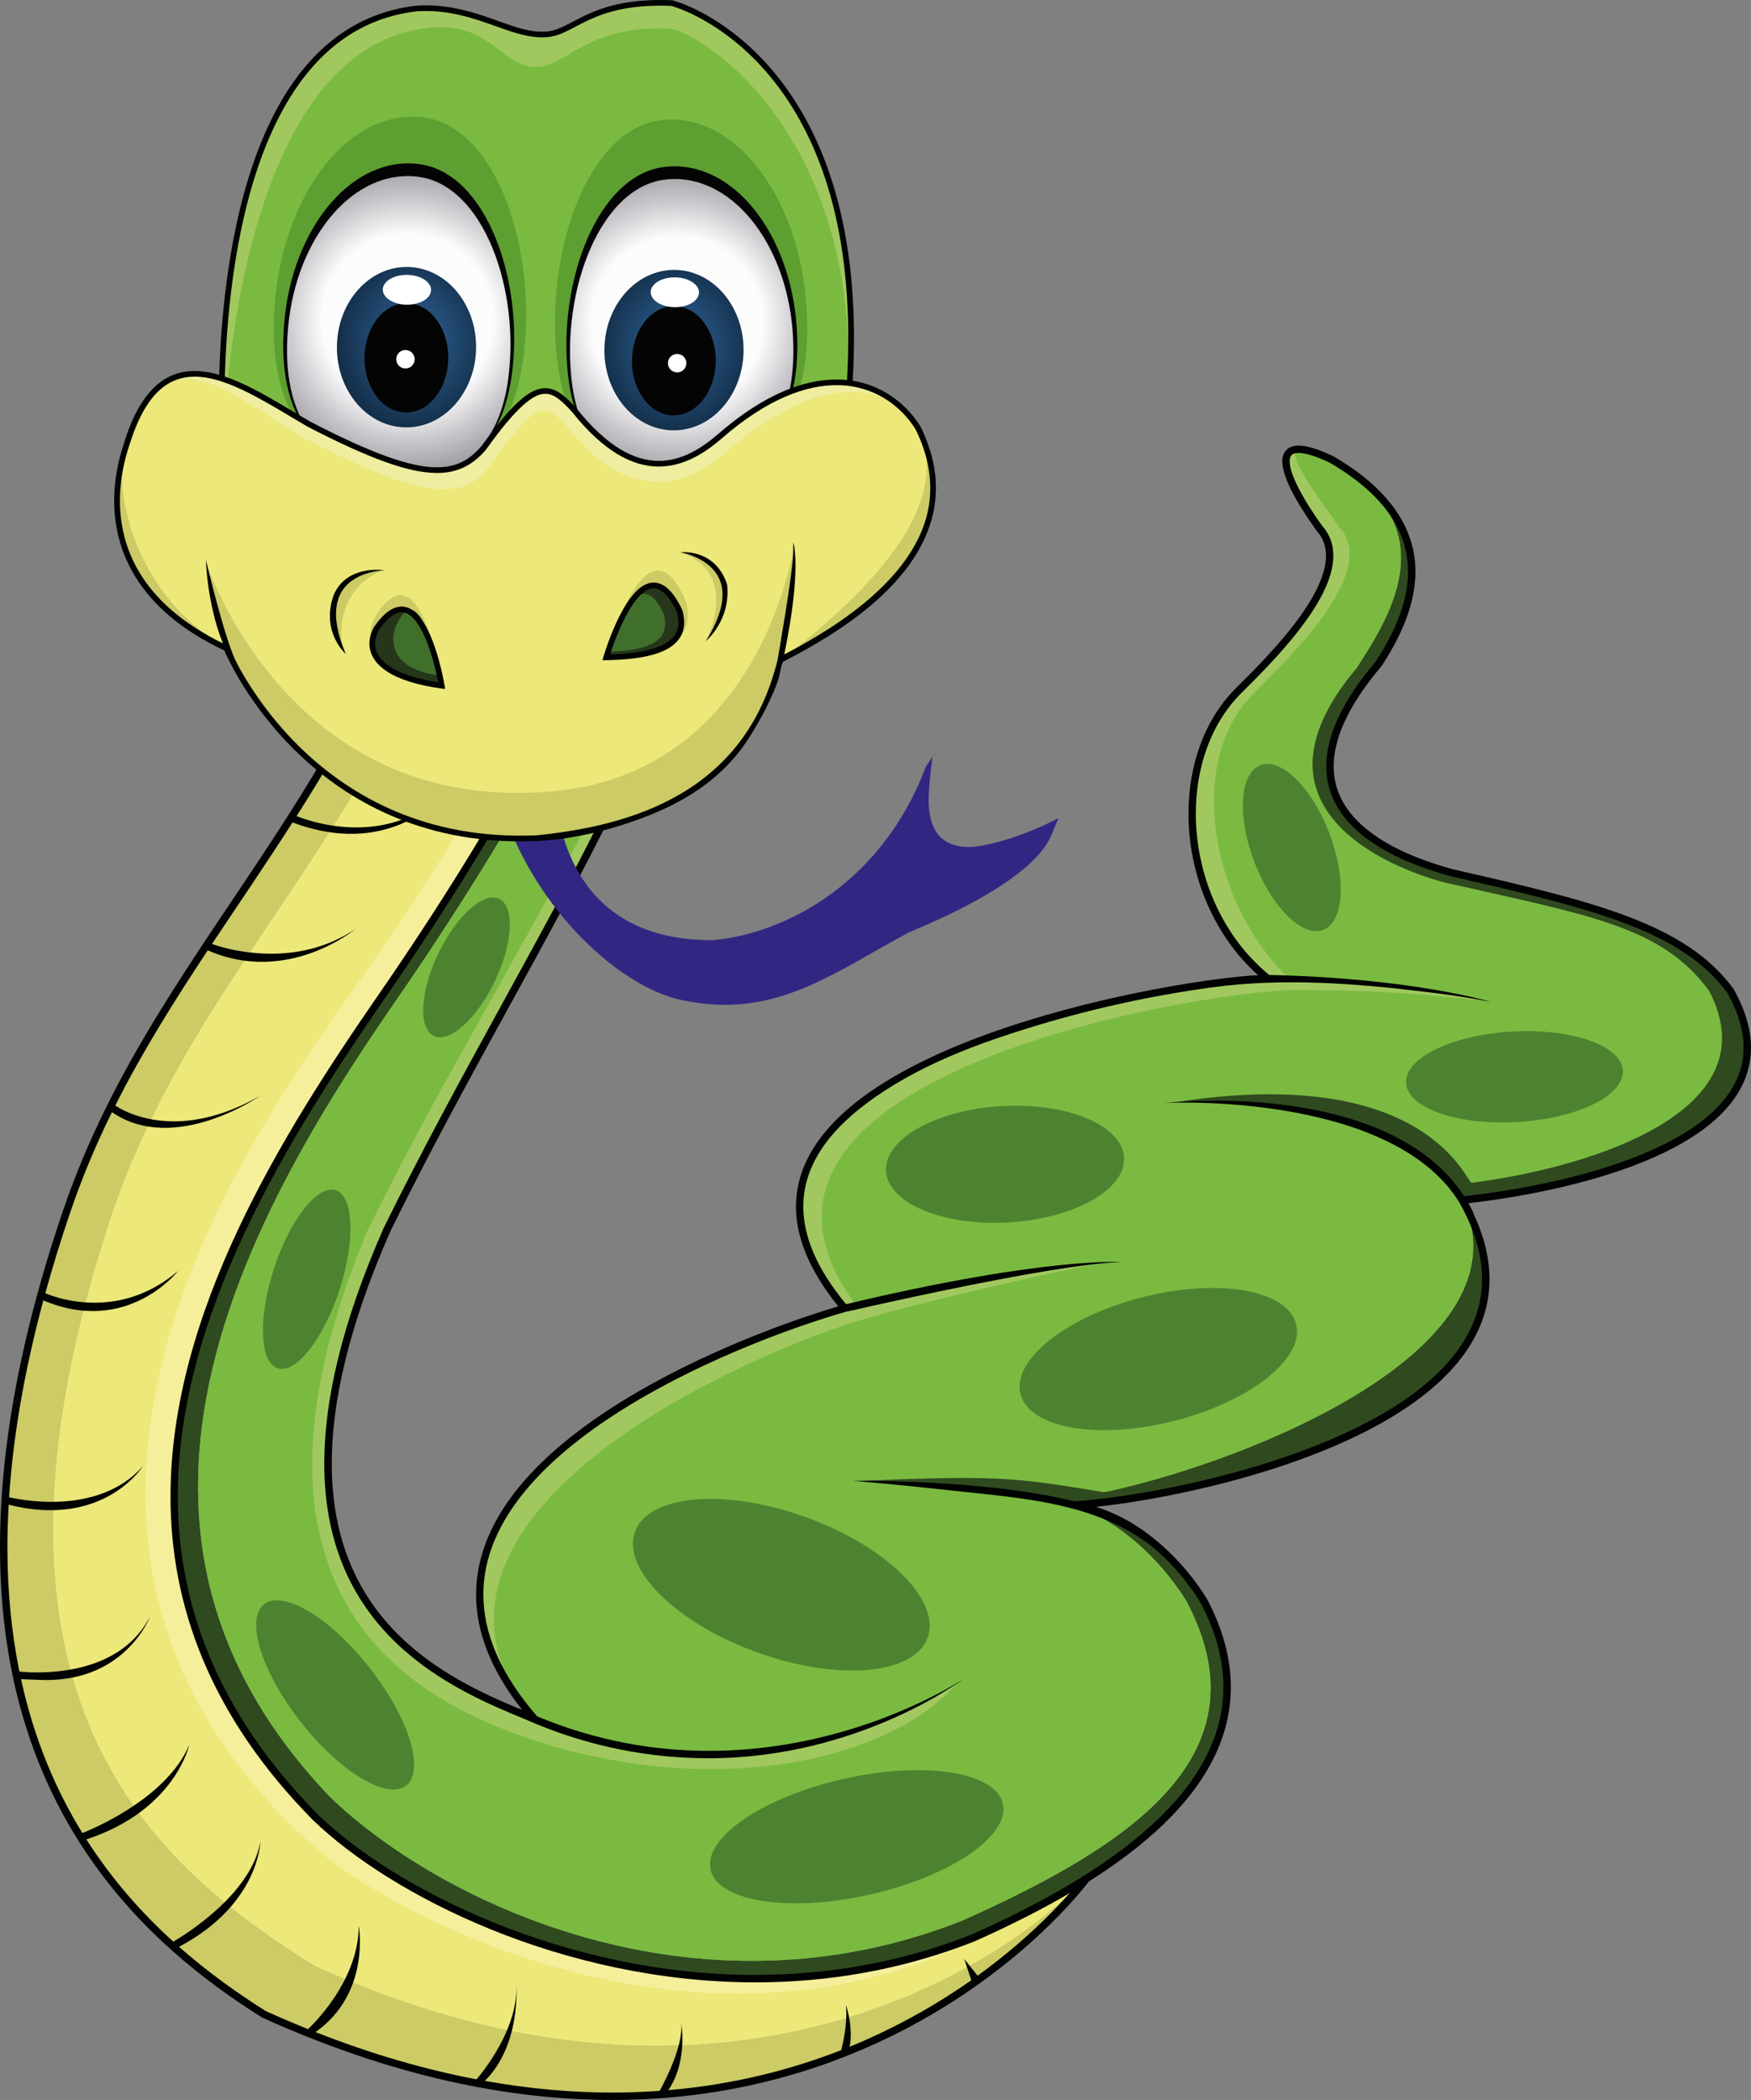 <?xml version="1.0" encoding="UTF-8" standalone="no"?>
<!-- Generator: Adobe Illustrator 17.0.0, SVG Export Plug-In . SVG Version: 6.00 Build 0)  -->

<svg
   xmlns:dc="http://purl.org/dc/elements/1.1/"
   xmlns:cc="http://creativecommons.org/ns#"
   xmlns:rdf="http://www.w3.org/1999/02/22-rdf-syntax-ns#"
   xmlns:svg="http://www.w3.org/2000/svg"
   xmlns="http://www.w3.org/2000/svg"
   xmlns:sodipodi="http://sodipodi.sourceforge.net/DTD/sodipodi-0.dtd"
   xmlns:inkscape="http://www.inkscape.org/namespaces/inkscape"
   version="1.1"
   id="Слой_1"
   x="0px"
   y="0px"
   width="112.166"
   height="134.552"
   viewBox="0 0 112.166 134.552"
   enable-background="new 0 0 1200 150"
   xml:space="preserve"
   sodipodi:docname="1.svg"
   inkscape:version="0.92.4 (5da689c313, 2019-01-14)"><rect x="0" y="0" width="112.166" height="134.552" fill="#808080" stroke="none"/><defs
   id="defs2637" /><sodipodi:namedview
   pagecolor="#ffffff"
   bordercolor="#666666"
   borderopacity="1"
   objecttolerance="10"
   gridtolerance="10"
   guidetolerance="10"
   inkscape:pageopacity="0"
   inkscape:pageshadow="2"
   inkscape:window-width="1920"
   inkscape:window-height="1017"
   id="namedview2635"
   showgrid="false"
   inkscape:zoom="0.47333333"
   inkscape:cx="856.17586"
   inkscape:cy="-150.46172"
   inkscape:window-x="-8"
   inkscape:window-y="-8"
   inkscape:window-maximized="1"
   inkscape:current-layer="Слой_1"
   fit-margin-top="0"
   fit-margin-left="0"
   fit-margin-right="0"
   fit-margin-bottom="0" />

<g
   id="g528"
   transform="translate(-170.011,-8.237)">
	<g
   id="g280">
		<g
   id="g268">
			<path
   d="m 212.457,33.749 c 0,0 0.472,13.871 -18.284,39.72 -3.941,6.068 -22.934,31.287 -1.813,51.462 5.202,4.255 25.297,16.314 48.31,2.128 -2.049,3.783 -20.648,25.219 -53.748,10.246 -9.772,-6.147 -23.643,-19.23 -12.609,-51.541 6.107,-17.87 20.648,-27.268 25.376,-51.541 6.148,0.313 12.768,-0.474 12.768,-0.474 z"
   id="path266"
   inkscape:connector-curvature="0"
   style="fill:#cccb65" />
		</g>
		<g
   id="g272">
			<path
   d="m 212.457,33.749 c 0,0 0.472,13.871 -18.284,39.72 -3.941,6.068 -22.934,31.287 -1.813,51.462 5.202,4.255 25.297,16.314 48.31,2.128 -2.049,3.783 -21.239,20.569 -50.556,7.093 -9.773,-6.147 -23.406,-16.787 -12.885,-48.231 6.107,-17.87 20.687,-26.716 24.706,-51.659 6.148,0.313 10.522,-0.513 10.522,-0.513 z"
   id="path270"
   inkscape:connector-curvature="0"
   style="fill:#f5ef9c" />
		</g>
		<g
   id="g276">
			<path
   d="m 210.329,34.025 c 0,0 0.079,13.161 -18.678,39.011 -3.94,6.068 -25.061,33.218 -0.945,54.023 5.201,4.255 29.553,17.732 49.965,0 -2.049,3.783 -21.239,20.569 -50.556,7.093 -9.773,-6.147 -23.406,-16.787 -12.885,-48.231 6.107,-17.87 20.687,-26.716 24.706,-51.659 5.556,0.117 8.393,-0.237 8.393,-0.237 z"
   id="path274"
   inkscape:connector-curvature="0"
   style="fill:#ece87a" />
		</g>
		<path
   d="m 240.546,126.857 c -8.008,4.935 -15.646,6.674 -22.424,6.675 -12.613,0.003 -22.264,-6.043 -25.612,-8.784 -7.233,-6.915 -9.712,-14.403 -9.715,-21.519 -0.004,-13.501 8.987,-25.651 11.576,-29.632 17.873,-24.63 18.324,-38.435 18.323,-39.753 0,-0.066 -10e-4,-0.101 -10e-4,-0.103 l -0.008,-0.258 -0.256,0.03 c -0.003,0 -1.144,0.136 -2.925,0.273 -1.781,0.137 -4.197,0.273 -6.734,0.273 -1.015,0 -2.049,-0.021 -3.068,-0.074 l -0.205,-0.011 -0.039,0.202 c -4.703,24.185 -19.212,33.546 -25.368,51.51 -2.89,8.461 -4.079,15.616 -4.079,21.683 -0.006,17.163 9.536,25.583 16.786,30.135 l 0.014,0.009 0.014,0.006 c 8.409,3.804 15.897,5.27 22.421,5.27 h 0.002 c 9.62,0 17.14,-3.186 22.443,-6.727 5.306,-3.547 8.39,-7.425 9.187,-8.89 l 0.421,-0.778 z m -7.912,7.97 -0.857,-1.074 0.455,1.365 c -0.262,0.184 -0.53,0.367 -0.804,0.55 -2.011,1.342 -4.344,2.632 -6.991,3.713 0.255,-1.269 -0.237,-2.686 -0.237,-2.686 0.017,0.181 0.025,0.367 0.025,0.55 0,0.604 -0.083,1.196 -0.166,1.636 -0.081,0.428 -0.161,0.702 -0.165,0.717 -3.236,1.264 -6.929,2.211 -11.069,2.564 1.287,-1.923 0.816,-4.354 0.816,-4.354 0.014,0.1 0.021,0.208 0.021,0.321 0.003,0.792 -0.345,1.832 -0.701,2.658 -0.316,0.736 -0.63,1.301 -0.695,1.419 -0.982,0.07 -1.988,0.109 -3.019,0.109 -2.573,0 -5.3,-0.231 -8.178,-0.748 2.345,-2.333 2.011,-6.145 2.011,-6.145 0.004,0.081 0.006,0.164 0.006,0.246 0.002,1.472 -0.648,2.953 -1.31,4.059 -0.33,0.553 -0.66,1.013 -0.908,1.333 -0.146,0.189 -0.26,0.327 -0.33,0.409 -3.249,-0.619 -6.688,-1.602 -10.316,-3.029 3.558,-2.516 2.77,-6.812 2.77,-6.812 0.001,1.821 -0.802,3.476 -1.615,4.675 -0.406,0.598 -0.813,1.083 -1.116,1.416 -0.304,0.333 -0.501,0.51 -0.501,0.511 l 0.036,0.04 c -0.909,-0.365 -1.829,-0.756 -2.762,-1.178 -1.777,-1.121 -3.686,-2.467 -5.554,-4.117 5.148,-2.726 5.21,-6.745 5.21,-6.745 -0.295,1.796 -1.701,3.43 -3.054,4.598 -0.675,0.585 -1.332,1.055 -1.819,1.377 -0.33,0.219 -0.578,0.367 -0.704,0.441 -1.988,-1.803 -3.915,-3.957 -5.57,-6.553 5.707,-1.874 6.592,-6.062 6.592,-6.062 -0.753,1.815 -2.488,3.254 -4.045,4.224 -0.777,0.486 -1.507,0.857 -2.043,1.104 -0.355,0.164 -0.619,0.273 -0.758,0.329 -1.701,-2.763 -3.092,-6.015 -3.931,-9.862 0.249,0.021 0.609,0.018 1.043,0.042 5.598,0.313 7.221,-4.051 7.221,-4.051 -1.595,3.101 -5.21,3.58 -7.221,3.578 -0.516,0 -0.917,-0.031 -1.146,-0.053 -0.492,-2.419 -0.768,-5.068 -0.769,-7.973 0,-0.882 0.029,-1.79 0.081,-2.72 6.132,1.544 8.613,-2.492 8.613,-2.492 -1.618,1.862 -3.993,2.309 -5.878,2.309 -0.817,0 -1.537,-0.084 -2.052,-0.168 -0.296,-0.048 -0.517,-0.095 -0.655,-0.127 0.249,-3.789 0.944,-7.978 2.193,-12.613 5.388,2.281 8.623,-1.878 8.623,-1.878 -1.874,1.594 -3.792,2.025 -5.348,2.027 -0.946,0 -1.757,-0.162 -2.328,-0.323 -0.287,-0.081 -0.512,-0.161 -0.666,-0.221 -0.067,-0.027 -0.117,-0.047 -0.155,-0.064 0.467,-1.695 1.003,-3.445 1.623,-5.26 0.76,-2.23 1.654,-4.329 2.646,-6.342 4.007,2.759 9.465,-1.031 9.465,-1.031 -2.177,1.239 -4.029,1.62 -5.493,1.62 -1.215,0 -2.166,-0.262 -2.811,-0.523 -0.323,-0.13 -0.569,-0.26 -0.732,-0.356 -0.113,-0.067 -0.181,-0.113 -0.214,-0.137 1.749,-3.481 3.786,-6.715 5.921,-9.942 5.142,2.252 9.462,-1.371 9.462,-1.371 -1.815,1.231 -3.754,1.588 -5.397,1.588 -1.124,0 -2.108,-0.168 -2.808,-0.335 -0.481,-0.115 -0.82,-0.228 -0.987,-0.288 1.696,-2.554 3.448,-5.112 5.163,-7.791 6.035,2.292 9.373,-1.515 9.373,-1.515 -1.751,1.425 -3.659,1.836 -5.295,1.836 -1.113,0 -2.097,-0.192 -2.8,-0.385 -0.509,-0.139 -0.862,-0.276 -1.02,-0.34 1.786,-2.811 3.524,-5.763 5.109,-8.99 5.752,2.112 8.594,-1.118 8.594,-1.118 -1.509,1.026 -3.163,1.338 -4.624,1.338 -1.116,0 -2.115,-0.183 -2.832,-0.367 -0.418,-0.106 -0.733,-0.211 -0.927,-0.281 1.263,-2.616 2.422,-5.417 3.424,-8.47 5.428,2.735 9.195,-1.662 9.195,-1.662 -1.78,1.523 -3.675,1.966 -5.306,1.967 -1.153,0 -2.17,-0.224 -2.896,-0.449 -0.361,-0.112 -0.649,-0.224 -0.848,-0.307 0.77,-2.405 1.442,-4.966 1.987,-7.72 0.962,0.045 1.934,0.064 2.887,0.064 4.386,0 8.402,-0.405 9.45,-0.519 -0.048,1.995 -1.018,15.583 -18.238,39.316 -2.578,3.976 -11.656,16.195 -11.66,29.9 -0.003,7.226 2.539,14.869 9.875,21.872 3.432,2.806 13.154,8.9 25.925,8.903 6.614,0.001 14.043,-1.641 21.81,-6.224 -1.124,1.587 -3.581,4.359 -7.301,7.047 z"
   id="path278"
   inkscape:connector-curvature="0"
   style="fill:#010202" />
	</g>
	<g
   id="g284">
		<path
   d="m 211.827,33.906 c 0,0 1.576,10.719 -17.338,38.144 -9.93,14.343 -21.987,34.676 -4.256,52.644 6.856,6.62 24.903,14.501 42.084,7.723 11.349,-5.044 19.86,-11.979 14.817,-21.593 -1.636,-2.68 -4.729,-5.675 -8.511,-6.147 6.62,-0.315 33.1,-5.359 25.062,-19.545 7.408,-0.787 22.381,-4.098 17.18,-13.397 -2.995,-4.098 -8.827,-5.517 -17.811,-7.565 -3.468,-0.946 -12.61,-4.099 -4.729,-13.398 2.364,-3.625 4.255,-8.826 -2.995,-13.082 -3.94,-1.892 -3.625,0.473 -0.788,4.413 2.522,2.837 -2.994,8.196 -5.201,10.403 -4.571,4.571 -3.783,13.871 1.891,18.441 -3.94,-0.158 -40.35,5.359 -27.111,21.121 -7.723,2.207 -32.469,11.821 -19.86,26.322 -6.147,-2.522 -19.86,-7.723 -9.457,-31.366 9.93,-20.176 21.121,-34.519 22.697,-55.009 -4.571,1.891 -5.674,1.891 -5.674,1.891 z"
   id="path282"
   inkscape:connector-curvature="0"
   style="fill:#2f4a1f" />
	</g>
	<g
   id="g288">
		<path
   d="m 213.52,33.433 c 0,0 0.71,11.585 -18.205,39.01 -9.93,14.343 -20.451,33.927 -4.137,50.95 6.856,6.62 23.249,14.698 40.429,7.92 11.348,-5.044 19.466,-10.836 14.422,-20.451 -1.635,-2.68 -4.964,-6.029 -8.747,-6.502 0.538,-0.026 -6.797,-0.887 -12.412,-1.242 9.161,-1.301 15.534,0.805 16.187,0.661 9.303,-2.048 27.058,-9.245 22.627,-18.65 0.22,-0.023 -4.414,-7.014 -18.422,-6.246 15.84,-3.428 18.769,5.007 19.032,4.965 7.465,-1.208 19.069,-4.805 15.191,-12.117 -2.994,-4.098 -7.566,-4.808 -16.55,-6.856 -3.192,-0.236 -13.91,-4.531 -6.029,-13.831 2.364,-3.625 5.674,-9.102 -1.576,-13.358 -3.94,-1.892 -3.625,0.473 -0.788,4.413 2.522,2.837 -2.994,8.196 -5.201,10.403 -4.571,4.571 -3.783,13.871 1.891,18.441 -3.94,-0.158 -40.35,5.359 -27.111,21.121 -7.723,2.207 -32.469,11.821 -19.86,26.322 -6.147,-2.522 -19.86,-7.723 -9.457,-31.366 9.93,-20.176 21.121,-34.519 22.697,-55.009 -4.571,1.895 -3.981,1.422 -3.981,1.422 z"
   id="path286"
   inkscape:connector-curvature="0"
   style="fill:#a1c85f" />
	</g>
	<g
   id="g292">
		
			<ellipse
   transform="matrix(-0.903,-0.43,0.43,-0.903,376.652,189.606)"
   cx="209.778"
   cy="52.19"
   rx="1.68"
   ry="3.978"
   id="ellipse290"
   style="fill:#4d8330" />
	</g>
	<g
   id="g336">
		<g
   id="g296">
			<path
   d="m 213.52,33.433 c 0,0 0.71,11.585 -18.205,39.01 -9.93,14.343 -20.451,33.927 -4.137,50.95 6.856,6.62 23.249,14.698 40.429,7.92 11.348,-5.044 19.466,-10.836 14.422,-20.451 -1.635,-2.68 -4.964,-6.029 -8.747,-6.502 0.521,-0.025 -8.748,-1.182 -12.117,-1.242 8.688,-0.354 9.752,-0.236 15.563,0.732 9.206,-1.949 27.439,-9.205 22.955,-18.721 -1.163,-1.044 -4.355,-6.954 -18.54,-6.246 16.373,-2.601 18.797,5.197 19.151,5.143 8.512,-1.123 19.1,-4.922 15.191,-12.295 -2.994,-4.098 -7.566,-4.808 -16.55,-6.856 -3.073,-0.709 -13.91,-4.531 -6.029,-13.831 2.364,-3.625 5.674,-9.102 -1.576,-13.358 -3.94,-1.892 -2.324,0.433 0.513,4.374 2.522,2.837 -3.35,8.433 -5.556,10.64 -4.352,4.353 -2.72,13.476 2.345,18.283 0.157,0.15 4.57,-0.493 12.369,1.362 -4.075,-0.435 -7.148,-0.672 -11.581,-0.672 -4.492,-0.236 -39.762,5.05 -28.602,20.151 0.134,0.182 12.879,-2.833 15.726,-2.684 -3.674,0.738 -11.712,2.57 -15.022,3.575 -7.444,2.127 -31.504,12.59 -21.455,25.594 0.276,0.364 13.535,6.206 27.187,-2.192 -3.367,4.083 -13.356,7.571 -26.004,3.965 -5.379,-1.773 -22.579,-6.974 -11.703,-32.981 9.93,-20.176 21.475,-34.243 23.051,-54.733 -4.575,1.893 -3.078,1.065 -3.078,1.065 z"
   id="path294"
   inkscape:connector-curvature="0"
   style="fill:#7aba41" />
		</g>
		<path
   d="m 281.069,71.619 -0.007,-0.013 -0.008,-0.011 c -3.084,-4.2 -8.972,-5.603 -17.949,-7.656 -1.218,-0.332 -3.16,-0.947 -4.774,-2.004 -1.618,-1.061 -2.887,-2.528 -2.887,-4.601 -10e-4,-1.665 0.825,-3.774 3.06,-6.41 l 0.01,-0.012 0.008,-0.012 c 1.122,-1.724 2.156,-3.813 2.158,-6.03 0.006,-2.501 -1.347,-5.113 -5.23,-7.384 l -0.008,-0.005 -0.009,-0.005 c -0.964,-0.461 -1.684,-0.684 -2.231,-0.687 -0.313,0 -0.587,0.08 -0.779,0.269 -0.192,0.189 -0.269,0.456 -0.269,0.743 0.014,0.992 0.82,2.515 2.196,4.44 l 0.008,0.011 0.007,0.008 c 0.413,0.467 0.585,0.99 0.587,1.583 0.008,1.351 -0.969,3.045 -2.195,4.601 -1.223,1.559 -2.678,2.988 -3.583,3.894 -2.042,2.042 -3.031,4.986 -3.031,8.034 0.001,3.761 1.505,7.701 4.458,10.347 -2.543,0.121 -9.494,1.134 -16.039,3.321 -3.49,1.167 -6.859,2.667 -9.374,4.558 -2.511,1.888 -4.187,4.194 -4.187,6.953 0,1.939 0.83,4.066 2.711,6.389 -3.191,0.942 -8.812,2.987 -13.728,6.002 -5.088,3.127 -9.465,7.305 -9.476,12.464 -0.001,2.306 0.888,4.779 2.952,7.387 -0.067,-0.031 -0.133,-0.059 -0.201,-0.09 l -0.006,0.014 c -4.704,-1.965 -11.987,-5.514 -11.991,-15.708 -0.001,-3.889 1.063,-8.761 3.76,-14.889 9.908,-20.139 21.129,-34.511 22.716,-55.086 l 0.03,-0.384 -0.356,0.147 c -2.28,0.943 -3.69,1.413 -4.525,1.646 -0.417,0.116 -0.689,0.173 -0.855,0.201 -0.083,0.014 -0.138,0.021 -0.17,0.024 -0.033,0.003 -0.034,0.002 -0.034,0.003 h -0.274 l 0.039,0.271 c 0,0 0.007,0.043 0.014,0.149 0.007,0.106 0.016,0.268 0.016,0.491 0.001,2.661 -1.132,13.852 -17.328,37.336 -6.242,9.022 -13.358,20.429 -13.362,32.197 -0.003,6.958 2.505,14.034 9.133,20.748 5.058,4.878 16.036,10.386 28.329,10.391 4.571,0 9.322,-0.765 14.01,-2.614 4.549,-2.022 8.644,-4.343 11.618,-7.033 2.971,-2.688 4.833,-5.765 4.833,-9.27 0,-1.775 -0.478,-3.65 -1.512,-5.62 -1.441,-2.357 -3.964,-4.945 -7.125,-5.93 3.348,-0.358 8.889,-1.398 13.933,-3.349 2.978,-1.153 5.78,-2.622 7.854,-4.472 2.072,-1.846 3.42,-4.094 3.419,-6.764 0,-1.322 -0.331,-2.739 -1.05,-4.252 l 0.017,-0.008 c -0.098,-0.211 -0.203,-0.414 -0.315,-0.613 3.167,-0.361 7.544,-1.16 11.206,-2.651 3.79,-1.545 6.882,-3.861 6.894,-7.31 -0.003,-1.146 -0.35,-2.393 -1.108,-3.749 z m -5.967,10.618 c -3.682,1.501 -8.149,2.3 -11.302,2.643 -4.944,-7.59 -19.177,-5.975 -19.177,-5.975 0.001,0 0.437,-0.024 1.192,-0.024 1.867,0 5.655,0.143 9.348,1.131 3.37,0.898 6.634,2.502 8.339,5.281 1.008,1.794 1.447,3.423 1.447,4.905 -0.001,2.502 -1.253,4.617 -3.261,6.411 -5.929,5.31 -18.41,7.563 -22.871,7.818 -5.792,-1.427 -14.146,-1.309 -14.146,-1.309 0.01,0.001 2.917,0.245 6.209,0.611 4.854,0.537 10.188,0.789 13.84,4.422 0.835,0.83 1.597,1.788 2.21,2.795 0.997,1.903 1.451,3.698 1.451,5.388 0,3.326 -1.762,6.279 -4.678,8.919 -2.914,2.638 -6.97,4.943 -11.484,6.948 -4.618,1.821 -9.309,2.576 -13.827,2.576 -12.147,0.005 -23.056,-5.478 -27.997,-10.254 -6.546,-6.638 -8.99,-13.568 -8.993,-20.412 -0.005,-11.573 7.041,-22.924 13.279,-31.929 16.228,-23.531 17.411,-34.806 17.412,-37.604 0,-0.197 -0.006,-0.352 -0.013,-0.466 0.515,-0.082 1.909,-0.411 5.152,-1.734 -1.675,20.202 -12.757,34.464 -22.643,54.539 -2.72,6.18 -3.804,11.113 -3.805,15.089 -0.004,10.885 8.158,14.464 12.822,16.371 4.162,1.845 8.18,2.518 11.815,2.518 9.605,-0.003 16.288,-5.068 16.288,-5.068 -0.001,0.001 -0.42,0.282 -1.207,0.713 -2.364,1.293 -7.994,3.883 -15.081,3.881 -3.396,0 -7.128,-0.597 -11.003,-2.211 -2.445,-2.821 -3.442,-5.424 -3.443,-7.807 -0.011,-4.86 4.201,-8.966 9.251,-12.061 5.034,-3.09 10.857,-5.165 13.945,-6.047 12.519,-2.837 16.537,-3.188 17.723,-3.187 0.197,0 -4.674,-0.413 -17.685,2.693 -1.931,-2.333 -2.739,-4.411 -2.739,-6.253 -0.001,-2.552 1.547,-4.728 3.999,-6.575 3.257,-2.459 7.235,-3.911 11.107,-5.072 3.627,-1.087 7.349,-1.894 11.101,-2.402 4.584,-0.622 9.28,-0.249 13.865,0.318 2.521,0.311 3.978,0.619 3.982,0.619 0,0 -5.014,-1.531 -14.206,-1.728 -3.102,-2.532 -4.706,-6.532 -4.705,-10.339 0,-2.948 0.959,-5.768 2.893,-7.699 0.904,-0.905 2.372,-2.347 3.621,-3.937 1.245,-1.593 2.288,-3.324 2.296,-4.893 0.001,-0.683 -0.211,-1.337 -0.697,-1.887 -1.359,-1.875 -2.114,-3.417 -2.1,-4.155 0.001,-0.212 0.052,-0.332 0.127,-0.405 0.075,-0.075 0.207,-0.132 0.447,-0.133 0.412,-0.003 1.092,0.191 2.019,0.637 3.785,2.233 4.983,4.655 4.988,6.971 0.002,2.059 -0.973,4.073 -2.072,5.758 -2.268,2.68 -3.162,4.882 -3.163,6.706 0,2.286 1.416,3.9 3.101,4.996 1.688,1.102 3.67,1.725 4.918,2.066 8.993,2.045 14.767,3.479 17.675,7.467 0.722,1.297 1.036,2.459 1.038,3.502 0.009,3.116 -2.852,5.347 -6.602,6.874 z"
   id="path298"
   inkscape:connector-curvature="0"
   style="fill:#010202" />
		<g
   id="g302">
			
				<ellipse
   transform="matrix(-0.903,-0.43,0.43,-0.903,350.333,219.577)"
   cx="200.005"
   cy="70.158"
   rx="2.016"
   ry="4.865"
   id="ellipse300"
   style="fill:#4d8330" />
		</g>
		<g
   id="g306">
			
				<ellipse
   transform="matrix(-0.951,-0.31,0.31,-0.951,342.166,234.788)"
   cx="189.76"
   cy="90.175"
   rx="2.207"
   ry="5.997"
   id="ellipse304"
   style="fill:#4d8330" />
		</g>
		<g
   id="g310">
			
				<ellipse
   transform="matrix(-0.787,0.617,-0.617,-0.787,414.308,90.675)"
   cx="191.494"
   cy="116.892"
   rx="2.806"
   ry="7.379"
   id="ellipse308"
   style="fill:#4d8330" />
		</g>
		<g
   id="g314">
			
				<ellipse
   transform="matrix(0.22,0.976,-0.976,0.22,298.19,-121.262)"
   cx="224.908"
   cy="125.797"
   rx="3.798"
   ry="9.594"
   id="ellipse312"
   style="fill:#4d8330" />
		</g>
		<g
   id="g318">
			
				<ellipse
   transform="matrix(-0.34,0.94,-0.94,-0.34,398.153,-59.687)"
   cx="220.022"
   cy="109.878"
   rx="4.605"
   ry="9.973"
   id="ellipse316"
   style="fill:#4d8330" />
		</g>
		<g
   id="g322">
			
				<ellipse
   transform="matrix(0.246,0.969,-0.969,0.246,276.573,-164.715)"
   cx="244.138"
   cy="95.377"
   rx="4.092"
   ry="9.111"
   id="ellipse320"
   style="fill:#4d8330" />
		</g>
		<g
   id="g326">
			
				<ellipse
   transform="matrix(0.057,0.998,-0.998,0.057,303.792,-155.788)"
   cx="234.366"
   cy="82.925"
   rx="3.734"
   ry="7.638"
   id="ellipse324"
   style="fill:#4d8330" />
		</g>
		<g
   id="g330">
			
				<ellipse
   transform="matrix(0.057,0.998,-0.998,0.057,328.982,-193.636)"
   cx="266.993"
   cy="77.33"
   rx="2.905"
   ry="6.959"
   id="ellipse328"
   style="fill:#4d8330" />
		</g>
		<g
   id="g334">
			
				<ellipse
   transform="matrix(-0.934,0.356,-0.356,-0.934,511.02,31.057)"
   cx="252.65"
   cy="62.592"
   rx="2.574"
   ry="5.651"
   id="ellipse332"
   style="fill:#4d8330" />
		</g>
	</g>
	<g
   id="g526">
		<g
   id="g356">
			<g
   id="g342">
				<g
   id="g340">
					<path
   d="m 205.503,59.445 c 0,0 0.125,9.264 10.149,9.212 4.054,-0.313 10.789,-3.152 13.847,-11.254 -0.259,1.978 -1.413,8.165 7.843,3.706 -0.1,0.012 0.448,2.706 -9.174,6.699 -5.172,2.777 -8.758,5.691 -14.81,4.247 -4.382,-1.18 -9.678,-6.849 -11.155,-12.802 0.013,0.1 3.3,0.192 3.3,0.192 z"
   id="path338"
   inkscape:connector-curvature="0"
   style="fill:#312783" />
				</g>
			</g>
			<g
   id="g346">
				<path
   d="m 205.503,59.445 c 0,0 0.125,9.264 10.149,9.212 4.054,-0.313 10.789,-3.152 13.847,-11.254 -0.259,1.978 -1.413,8.165 7.843,3.706 -0.1,0.012 -1.667,1.74 -11.29,5.734 -5.173,2.776 -7.249,4.545 -13.302,3.1 -4.381,-1.18 -8.273,-5.279 -10.547,-10.69 0.013,0.1 3.3,0.192 3.3,0.192 z"
   id="path344"
   inkscape:connector-curvature="0"
   style="fill:#312783" />
			</g>
			<g
   id="g350">
				<path
   d="m 205.503,59.445 c 0,0 0.89,9.907 10.914,9.854 4.054,-0.312 11.761,-3.494 13.083,-11.896 -0.259,1.978 -3.562,9.568 7.843,3.706 -0.1,0.012 -1.414,1.908 -11.037,5.9 -5.173,2.777 -7.667,4.692 -13.719,3.247 -4.381,-1.18 -8.11,-5.592 -10.384,-11.004 0.013,0.101 3.3,0.193 3.3,0.193 z"
   id="path348"
   inkscape:connector-curvature="0"
   style="fill:#312783" />
			</g>
			<g
   id="g354">
				<path
   d="m 228.246,67.973 c -3.977,2.133 -7.047,4.381 -11.082,4.626 v 0 c -1.187,0.07 -2.456,-0.034 -3.849,-0.367 v 0 c -4.48,-1.22 -9.784,-6.915 -11.288,-12.936 h 0.001 v 0 c -0.002,-0.006 -0.003,-0.013 -0.006,-0.02 l 0.203,-0.039 0.067,-0.139 -0.035,0.072 0.026,-0.077 v 0 c 0.001,10e-4 0.001,10e-4 0.001,10e-4 v 0 c 0,0 0.001,0 0.002,10e-4 v 0 c 0.035,0.011 0.287,0.04 0.586,0.058 v 0 c 0.955,0.063 2.634,0.11 2.636,0.11 l 0.174,0.005 0.003,0.174 v 0 c 0,0 0.001,0.052 0.007,0.154 v 0 c 0.035,0.598 0.26,2.845 1.605,4.916 v 0 c 1.347,2.069 3.786,3.981 8.352,3.963 v 0 c 3.995,-0.314 10.654,-3.117 13.681,-11.137 l 0.417,-0.618 c -0.077,0.584 -0.293,2.22 -0.239,3.124 v 0 c 0.042,0.729 0.22,1.43 0.646,1.919 v 0 c 0.424,0.487 1.103,0.801 2.254,0.735 v 0 c 2.673,-0.354 5.41,-1.839 5.41,-1.839 0,0 -0.341,0.815 -0.487,1.153 v 0 c -0.469,1.093 -2.192,3.298 -9.085,6.161 z m 8.803,-6.435 c 0.014,-0.037 0.026,-0.072 0.035,-0.105 v 0 c -2.003,0.934 -3.509,1.359 -4.653,1.428 v 0 c -1.222,0.076 -2.045,-0.274 -2.552,-0.859 v 0 c -0.505,-0.584 -0.687,-1.366 -0.734,-2.136 v 0 c -0.024,-0.403 -0.009,-0.804 0.02,-1.179 v 0 c -3.276,7.246 -9.595,9.85 -13.498,10.151 l -0.007,0.001 h -0.006 v 0 c -4.672,0.03 -7.267,-1.968 -8.662,-4.128 v 0 c -1.395,-2.154 -1.624,-4.449 -1.663,-5.089 v 0 c -0.283,-0.008 -0.881,-0.028 -1.479,-0.053 v 0 c -0.413,-0.018 -0.826,-0.039 -1.139,-0.062 v 0 c -0.097,-0.007 -0.185,-0.014 -0.261,-0.022 v 0 c 1.544,5.783 6.734,11.269 10.955,12.395 v 0 c 1.356,0.322 2.587,0.423 3.737,0.355 v 0 c 3.904,-0.229 6.93,-2.431 10.94,-4.587 l 0.009,-0.005 0.007,-0.003 v 0 c 4.797,-1.989 7.045,-3.653 8.094,-4.796 v 0 c 0.526,-0.574 0.754,-1.014 0.857,-1.306 z"
   id="path352"
   inkscape:connector-curvature="0"
   style="fill:#312783" />
			</g>
		</g>
		<g
   id="g360">
			<path
   d="m 184.284,37.232 c 0,0 -1.857,-26.83 12.427,-28.454 3.684,-0.219 5.969,1.794 8.22,1.666 1.838,-0.059 2.823,-2.222 8.102,-2.01 1.697,0.439 14.147,5.29 10.989,28.567 0,0 -22.269,11.181 -39.738,0.231 z"
   id="path358"
   inkscape:connector-curvature="0"
   style="fill:#a1c85f" />
		</g>
		<g
   id="g364">
			<path
   d="m 184.284,37.232 c 0,0 0.372,-26.389 13.572,-27.244 3.684,-0.219 4.363,2.657 6.614,2.529 1.838,-0.059 3.117,-2.667 8.396,-2.455 2.09,0.205 13.655,7.428 11.157,26.94 -0.001,-0.001 -22.27,11.18 -39.739,0.23 z"
   id="path362"
   inkscape:connector-curvature="0"
   style="fill:#7aba41" />
		</g>
		<g
   id="g408">
			<g
   id="g386">
				<path
   d="m 203.529,31.222 c -0.923,6.855 -5.368,8.111 -8.983,7.502 -3.164,-0.534 -7.717,-2.758 -6.905,-11.359 0.65,-6.887 4.834,-12.233 9.535,-11.6 4.7,0.633 7.276,8.601 6.353,15.457 z"
   id="path366"
   inkscape:connector-curvature="0"
   style="fill:#5d9f31" />
				
					<radialGradient
   id="SVGID_9_"
   cx="-511.843"
   cy="-22.26"
   r="23.015"
   gradientTransform="matrix(-1.034,-0.01,-0.013,1.042,-333.284,46.149)"
   gradientUnits="userSpaceOnUse">
					<stop
   offset="0"
   style="stop-color:#040404"
   id="stop368" />
					<stop
   offset="1"
   style="stop-color:#050405"
   id="stop370" />
				</radialGradient>
				<path
   d="m 202.798,32.256 c -0.804,5.965 -4.865,7.032 -8.179,6.478 -2.9,-0.484 -7.083,-2.448 -6.392,-9.935 0.553,-5.993 4.352,-10.623 8.659,-10.043 4.308,0.578 6.715,7.535 5.912,13.5 z"
   id="path373"
   inkscape:connector-curvature="0"
   style="fill:url(#SVGID_9_)" />
				
					<radialGradient
   id="SVGID_10_"
   cx="-550.174"
   cy="-21.139"
   r="23.016"
   gradientTransform="matrix(-1,-0.011,-0.011,1,-354.281,43.793)"
   gradientUnits="userSpaceOnUse">
					<stop
   offset="0.238"
   style="stop-color:#FCFCFD"
   id="stop375" />
					<stop
   offset="0.339"
   style="stop-color:#C9C7CB"
   id="stop377" />
					<stop
   offset="0.565"
   style="stop-color:#605D63"
   id="stop379" />
					<stop
   offset="0.849"
   style="stop-color:#010202"
   id="stop381" />
				</radialGradient>
				<path
   d="m 202.566,32.531 c -0.77,5.724 -4.699,6.743 -7.905,6.209 -2.805,-0.468 -6.853,-2.358 -6.193,-9.542 0.529,-5.752 4.198,-10.192 8.366,-9.63 4.168,0.561 6.504,7.239 5.732,12.963 z"
   id="path384"
   inkscape:connector-curvature="0"
   style="fill:url(#SVGID_10_)" />
			</g>
			
				<radialGradient
   id="SVGID_11_"
   cx="-562.542"
   cy="-29.15"
   r="9.486"
   gradientTransform="matrix(-0.99,-0.011,-0.013,1.141,-360.846,57.206)"
   gradientUnits="userSpaceOnUse">
				<stop
   offset="0.016"
   style="stop-color:#30669D"
   id="stop388" />
				<stop
   offset="0.54"
   style="stop-color:#122C45"
   id="stop390" />
				<stop
   offset="1"
   style="stop-color:#141F35"
   id="stop392" />
			</radialGradient>
			<path
   d="m 191.594,30.433 c -0.032,2.838 1.939,5.161 4.401,5.188 2.461,0.027 4.482,-2.252 4.513,-5.09 0.032,-2.839 -1.938,-5.162 -4.399,-5.189 -2.463,-0.027 -4.485,2.253 -4.515,5.091 z"
   id="path395"
   inkscape:connector-curvature="0"
   style="fill:url(#SVGID_11_)" />
			
				<radialGradient
   id="SVGID_12_"
   cx="-328.845"
   cy="-23.477"
   r="5.942"
   gradientTransform="matrix(-1.229,-0.013,-0.012,1.055,-208.248,51.205)"
   gradientUnits="userSpaceOnUse">
				<stop
   offset="0"
   style="stop-color:#040404"
   id="stop397" />
				<stop
   offset="1"
   style="stop-color:#050405"
   id="stop399" />
			</radialGradient>
			<path
   d="m 193.359,31.135 c -0.021,1.934 1.164,3.515 2.646,3.532 1.482,0.016 2.7,-1.538 2.721,-3.473 0.021,-1.934 -1.163,-3.515 -2.645,-3.531 -1.481,-0.017 -2.7,1.537 -2.722,3.472 z"
   id="path402"
   inkscape:connector-curvature="0"
   style="fill:url(#SVGID_12_)" />
			
				<ellipse
   transform="matrix(-1,-0.011,0.011,-1,391.875,55.76)"
   cx="196.091"
   cy="26.798"
   rx="1.546"
   ry="0.956"
   id="ellipse404"
   style="fill:#ffffff" />
			<circle
   cx="195.984"
   cy="31.255"
   r="0.591"
   id="circle406"
   style="fill:#ffffff" />
		</g>
		<g
   id="g452">
			<g
   id="g430">
				<path
   d="m 205.692,31.246 c 0.772,6.873 5.187,8.227 8.816,7.697 3.174,-0.464 7.775,-2.587 7.153,-11.205 -0.498,-6.899 -4.564,-12.336 -9.277,-11.806 -4.714,0.53 -7.465,8.439 -6.692,15.314 z"
   id="path410"
   inkscape:connector-curvature="0"
   style="fill:#5d9f31" />
				
					<radialGradient
   id="SVGID_13_"
   cx="1782.97"
   cy="-24.651"
   r="23.016"
   gradientTransform="matrix(1.034,0.012,-0.011,1.042,-1630.118,32.043)"
   gradientUnits="userSpaceOnUse">
					<stop
   offset="0"
   style="stop-color:#040404"
   id="stop412" />
					<stop
   offset="1"
   style="stop-color:#050405"
   id="stop414" />
				</radialGradient>
				<path
   d="m 206.4,32.295 c 0.672,5.981 4.709,7.137 8.035,6.657 2.91,-0.419 7.134,-2.292 6.609,-9.792 -0.421,-6.004 -4.116,-10.716 -8.436,-10.232 -4.321,0.485 -6.881,7.386 -6.208,13.367 z"
   id="path417"
   inkscape:connector-curvature="0"
   style="fill:url(#SVGID_13_)" />
				
					<radialGradient
   id="SVGID_14_"
   cx="1821.78"
   cy="-21.053"
   r="23.016"
   gradientTransform="matrix(1,0.011,-0.011,1,-1608.625,29.909)"
   gradientUnits="userSpaceOnUse">
					<stop
   offset="0.238"
   style="stop-color:#FCFCFD"
   id="stop419" />
					<stop
   offset="0.339"
   style="stop-color:#C9C7CB"
   id="stop421" />
					<stop
   offset="0.565"
   style="stop-color:#605D63"
   id="stop423" />
					<stop
   offset="0.849"
   style="stop-color:#010202"
   id="stop425" />
				</radialGradient>
				<path
   d="m 206.625,32.576 c 0.645,5.739 4.549,6.845 7.766,6.381 2.817,-0.406 6.905,-2.206 6.403,-9.404 -0.402,-5.762 -3.973,-10.281 -8.152,-9.812 -4.18,0.47 -6.662,7.095 -6.017,12.835 z"
   id="path428"
   inkscape:connector-curvature="0"
   style="fill:url(#SVGID_14_)" />
			</g>
			
				<radialGradient
   id="SVGID_15_"
   cx="1834.327"
   cy="-29.235"
   r="9.486"
   gradientTransform="matrix(0.99,0.011,-0.013,1.141,-1603.066,43.624)"
   gradientUnits="userSpaceOnUse">
				<stop
   offset="0.016"
   style="stop-color:#30669D"
   id="stop432" />
				<stop
   offset="0.54"
   style="stop-color:#122C45"
   id="stop434" />
				<stop
   offset="1"
   style="stop-color:#141F35"
   id="stop436" />
			</radialGradient>
			<path
   d="m 217.642,30.72 c -0.031,2.838 -2.052,5.118 -4.513,5.09 -2.462,-0.027 -4.431,-2.35 -4.401,-5.189 0.031,-2.838 2.052,-5.117 4.513,-5.09 2.462,0.027 4.432,2.35 4.401,5.189 z"
   id="path439"
   inkscape:connector-curvature="0"
   style="fill:url(#SVGID_15_)" />
			
				<radialGradient
   id="SVGID_16_"
   cx="1600.746"
   cy="-23.043"
   r="5.942"
   gradientTransform="matrix(1.229,0.013,-0.012,1.055,-1754.727,33.761)"
   gradientUnits="userSpaceOnUse">
				<stop
   offset="0"
   style="stop-color:#040404"
   id="stop441" />
				<stop
   offset="1"
   style="stop-color:#050405"
   id="stop443" />
			</radialGradient>
			<path
   d="m 215.861,31.382 c -0.021,1.934 -1.24,3.489 -2.722,3.472 -1.482,-0.016 -2.666,-1.597 -2.645,-3.532 0.021,-1.934 1.24,-3.489 2.722,-3.472 1.481,0.017 2.666,1.598 2.645,3.532 z"
   id="path446"
   inkscape:connector-curvature="0"
   style="fill:url(#SVGID_16_)" />
			
				<ellipse
   transform="matrix(1,0.011,-0.011,1,0.313,-2.367)"
   cx="213.225"
   cy="26.986"
   rx="1.546"
   ry="0.956"
   id="ellipse448"
   style="fill:#ffffff" />
			<circle
   cx="213.388"
   cy="31.507"
   r="0.591"
   id="circle450"
   style="fill:#ffffff" />
		</g>
		<g
   id="g456">
			<path
   d="m 184.188,37.386 0.096,-0.154 0.182,-0.012 -0.182,0.012 -0.096,0.154 -0.079,-0.05 -0.006,-0.092 c 0,-0.004 -0.1,-1.451 -0.076,-3.694 v 0 c 0.042,-3.715 0.422,-9.61 2.177,-14.754 v 0 c 1.749,-5.137 4.901,-9.563 10.496,-10.2 v 0 c 0.231,-0.014 0.455,-0.019 0.677,-0.017 v 0 c 3.231,0.042 5.368,1.682 7.305,1.688 v 0 c 0.08,0 0.159,-10e-4 0.243,-0.005 v 0 c 0.812,-0.021 1.486,-0.518 2.574,-1.036 v 0 c 1.086,-0.515 2.574,-1.016 5.01,-0.988 v 0 c 0.172,0.003 0.348,0.006 0.532,0.014 v 0 h 0.019 l 0.019,0.005 c 1.584,0.4 11.834,4.434 11.633,22.11 v 0 c -0.022,2.034 -0.183,4.248 -0.509,6.659 v 0 l -0.013,0.095 -0.085,0.042 c -0.015,0.006 -10.326,5.187 -22.459,5.055 v 0 c -5.713,-0.063 -11.832,-1.306 -17.458,-4.832 z m 17.461,4.468 c 9.02,0.101 17.058,-2.773 20.505,-4.215 v 0 c 0.905,-0.378 1.491,-0.656 1.699,-0.759 v 0 c 0.317,-2.359 0.472,-4.526 0.493,-6.517 v 0 C 224.533,12.919 214.527,9.03 213.005,8.615 v 0 c -0.172,-0.006 -0.338,-0.011 -0.502,-0.013 v 0 c -2.386,-0.025 -3.798,0.456 -4.85,0.953 v 0 c -1.051,0.492 -1.755,1.034 -2.713,1.07 v 0 c -0.088,0.005 -0.175,0.007 -0.263,0.006 v 0 c -2.129,-0.039 -4.197,-1.66 -7.305,-1.688 v 0 c -0.212,-0.002 -0.428,0.003 -0.641,0.016 v 0 c -5.387,0.612 -8.444,4.868 -10.183,9.954 v 0 c -1.733,5.08 -2.117,10.947 -2.156,14.641 v 0 c -0.021,1.903 0.047,3.223 0.068,3.572 v 0 c 5.535,3.446 11.553,4.666 17.189,4.728 z"
   id="path454"
   inkscape:connector-curvature="0"
   style="fill:#010202" />
		</g>
		<g
   id="g462">
			<g
   id="g460">
				<path
   d="m 184.518,49.777 c 0,0 5.201,12.835 19.92,12.161 6.024,-0.612 13.454,-2.708 15.565,-11.401 3.608,-1.855 12.762,-6.871 8.812,-14.889 -1.809,-2.892 -6.33,-4.98 -12.671,0.529 -2.223,1.93 -5.356,3.346 -9.34,-1.652 -1.563,-1.719 -2.473,-2.232 -5.791,2.395 -1.795,2.1 -4.141,2.152 -11.187,-1.492 -4.48,-2.594 -9.38,-6.34 -11.714,1.317 -1.067,3.175 -1.616,9.277 6.406,13.032 z"
   id="path458"
   inkscape:connector-curvature="0"
   style="fill:#cccb65" />
			</g>
		</g>
		<g
   id="g468">
			<g
   id="g466">
				<path
   d="m 228.814,35.647 c -1.809,-2.892 -6.33,-4.98 -12.671,0.529 -2.223,1.93 -5.356,3.346 -9.34,-1.652 -1.563,-1.719 -2.473,-2.232 -5.791,2.395 -1.795,2.1 -4.141,2.152 -11.187,-1.492 -4.48,-2.594 -9.38,-6.34 -11.714,1.317 -1.047,3.122 0.873,9.97 6.33,12.88 -0.522,-1.745 -0.849,-2.718 -1.157,-5.107 -0.074,-0.582 4.624,15.213 21.129,14.303 14.744,-0.473 16.485,-16.321 16.509,-15.745 0.129,3.07 -0.43,5.082 -0.891,7.487 2.739,-2.273 11.637,-8.953 8.783,-14.915 z"
   id="path464"
   inkscape:connector-curvature="0"
   style="fill:#efed9f" />
			</g>
		</g>
		<g
   id="g474">
			<g
   id="g472">
				<path
   d="m 228.814,35.647 c -1.809,-2.892 -6.132,-3.811 -12.474,1.699 -2.222,1.93 -5.912,3.344 -9.897,-1.655 -1.562,-1.719 -1.943,-1.955 -5.261,2.671 -1.794,2.099 -4.712,1.559 -11.757,-2.085 -4.48,-2.594 -8.979,-7.19 -11.314,0.468 -1.047,3.122 0.873,9.97 6.33,12.88 -0.522,-1.745 -0.849,-2.718 -1.157,-5.107 -0.074,-0.582 4.713,15.396 21.22,14.486 14.654,-0.657 16.395,-16.505 16.419,-15.928 0.129,3.07 -0.43,5.082 -0.891,7.487 2.738,-2.274 11.636,-8.954 8.782,-14.916 z"
   id="path470"
   inkscape:connector-curvature="0"
   style="fill:#ece87a" />
			</g>
		</g>
		<path
   d="m 213.588,43.622 c 0,0 5.128,0.696 1.64,5.691 -0.021,0.03 2.304,-4.345 -1.64,-5.691 z"
   id="path476"
   inkscape:connector-curvature="0"
   style="fill:#cccb65" />
		<path
   d="m 191.958,49.89 c 0,0 -2.373,-4.757 2.604,-5.127 -0.114,0.056 -3.225,1.057 -2.604,5.127 z"
   id="path478"
   inkscape:connector-curvature="0"
   style="fill:#cccb65" />
		<path
   d="m 229.965,39.595 c 0.015,-1.252 -0.284,-2.598 -0.988,-4.028 l -0.005,-0.009 -0.005,-0.007 c -1.001,-1.602 -2.823,-2.97 -5.304,-2.997 -2.12,-0.023 -4.697,0.929 -7.64,3.486 -1.09,0.946 -2.379,1.745 -3.855,1.727 -1.495,-0.016 -3.235,-0.862 -5.224,-3.357 -0.665,-0.726 -1.23,-1.287 -1.986,-1.304 -1.045,0.009 -2.153,1.017 -4.089,3.7 -0.775,0.897 -1.602,1.383 -2.92,1.373 -1.665,-0.015 -4.122,-0.884 -8.041,-2.914 -2.461,-1.418 -5.06,-3.223 -7.378,-3.257 -1.904,-0.029 -3.551,1.218 -4.594,4.684 -0.319,0.951 -0.594,2.17 -0.609,3.513 -0.042,3.173 1.408,7.049 7.05,9.707 0.416,0.967 5.483,12.079 18.689,12.232 0.451,0.005 0.91,-0.004 1.38,-0.024 2.408,-0.108 4.982,-0.777 7.209,-1.666 2.526,-1.009 4.777,-2.529 6.271,-4.842 0.532,-0.823 1.018,-1.678 1.429,-2.57 0.203,-0.44 0.389,-0.89 0.541,-1.351 0.047,-0.141 0.179,-1.003 0.301,-1.066 3.055,-1.587 9.682,-5.248 9.768,-11.03 z m -9.717,10.576 c 1.153,-5.582 0.576,-7.191 0.576,-7.191 0,0.001 0.005,0.229 0,0.624 -0.012,1.286 -0.997,6.889 -0.997,6.889 -2.087,8.585 -9.397,10.646 -15.405,11.264 -0.453,0.02 -0.906,0.028 -1.35,0.023 -6.781,-0.076 -11.367,-3.092 -14.274,-6.094 -1.452,-1.501 -2.481,-2.999 -3.146,-4.12 -0.18,-0.303 -0.333,-0.578 -0.46,-0.819 l 0.01,-0.006 c -0.334,-0.538 -0.85,-2.219 -1.26,-3.733 -0.414,-1.518 -0.737,-2.888 -0.738,-2.89 0,0 0.056,2.78 1.087,5.344 -5.327,-2.613 -6.623,-6.239 -6.598,-9.252 0.014,-1.297 0.281,-2.48 0.591,-3.407 1.052,-3.408 2.529,-4.442 4.243,-4.431 2.132,0.016 4.731,1.774 7.207,3.213 3.946,2.039 6.426,2.936 8.213,2.958 1.418,0.02 2.393,-0.55 3.204,-1.506 l 0.004,-0.005 0.005,-0.007 c 1.915,-2.688 3.036,-3.585 3.795,-3.556 0.546,-10e-4 1.061,0.454 1.713,1.177 2.016,2.531 3.857,3.467 5.497,3.485 1.615,0.016 2.981,-0.849 4.098,-1.818 2.9,-2.519 5.393,-3.419 7.397,-3.397 2.34,0.026 4.044,1.306 4.995,2.819 0.68,1.383 0.96,2.665 0.947,3.855 -0.037,5.3 -6.198,8.932 -9.354,10.581 z"
   id="path480"
   inkscape:connector-curvature="0"
   style="fill:#010202" />
		<g
   id="g484">
			<path
   d="m 215.229,49.312 c 0.77,-1.228 1.057,-2.19 1.066,-2.932 v 0 c 0.007,-0.875 -0.359,-1.462 -0.831,-1.882 v 0 c -0.473,-0.419 -1.058,-0.653 -1.448,-0.771 v 0 c -0.26,-0.079 -0.425,-0.104 -0.426,-0.104 v 0 0 c 0,0 2.231,-0.277 2.997,2.057 0.259,2.301 -1.358,3.632 -1.358,3.632 z"
   id="path482"
   inkscape:connector-curvature="0"
   style="fill:#010202" />
		</g>
		<g
   id="g502">
			<g
   id="g488">
				<path
   d="m 208.845,50.355 c 0,0 2.537,-9.588 5.108,-3.588 0.398,1.659 0.005,3.494 -5.108,3.588 z"
   id="path486"
   inkscape:connector-curvature="0"
   style="fill:#cccb65" />
			</g>
			<g
   id="g492">
				<path
   d="m 208.845,50.355 c 0,0 2.326,-7.95 4.702,-2.971 0.368,1.377 0.008,2.898 -4.702,2.971 z"
   id="path490"
   inkscape:connector-curvature="0"
   style="fill:#26361b" />
			</g>
			<g
   id="g496">
				<path
   d="m 208.97,49.992 c 0,0 1.77,-6.393 3.571,-2.39 0.279,1.107 0.005,2.33 -3.571,2.39 z"
   id="path494"
   inkscape:connector-curvature="0"
   style="fill:#406f2c" />
			</g>
			<g
   id="g500">
				<path
   d="m 208.67,50.304 c 0.007,-0.011 0.757,-2.615 1.895,-3.964 v 0 c 0.38,-0.447 0.821,-0.779 1.334,-0.777 v 0 c 0.645,0.014 1.241,0.546 1.812,1.743 v 0 l 0.007,0.015 0.005,0.016 c 0.07,0.261 0.115,0.531 0.113,0.803 v 0 c -0.001,0.614 -0.288,1.239 -1.056,1.666 v 0 c -0.765,0.43 -1.988,0.7 -3.932,0.732 v 0 l -0.247,0.003 z m 0.349,0.102 -0.174,-0.052 z m 1.824,-3.831 c -0.35,0.411 -0.675,0.978 -0.946,1.547 v 0 c -0.393,0.824 -0.678,1.652 -0.804,2.047 v 0 c 1.764,-0.049 2.865,-0.315 3.507,-0.68 v 0 c 0.67,-0.385 0.859,-0.839 0.87,-1.352 v 0 c 0.003,-0.222 -0.035,-0.455 -0.095,-0.688 v 0 c -0.553,-1.152 -1.074,-1.523 -1.481,-1.521 v 0 c -0.002,0 -0.005,-10e-4 -0.008,0 v 0 c -0.333,-0.005 -0.696,0.235 -1.043,0.647 z"
   id="path498"
   inkscape:connector-curvature="0"
   style="fill:#010202" />
			</g>
		</g>
		<g
   id="g506">
			<path
   d="m 191.371,46.4 c 0.831,-2.041 3.306,-1.62 3.306,-1.62 -0.001,0.002 -0.191,0 -0.488,0.044 v 0 c -0.298,0.045 -0.694,0.133 -1.087,0.308 v 0 c -0.787,0.357 -1.543,1.01 -1.565,2.4 v 0 c -0.008,0.676 0.168,1.534 0.628,2.613 v 0 c 0,-0.001 -1.604,-1.393 -0.794,-3.745 z"
   id="path504"
   inkscape:connector-curvature="0"
   style="fill:#010202" />
		</g>
		<g
   id="g524">
			<g
   id="g510">
				<path
   d="m 198.307,52.172 c 0,0 -1.318,-9.29 -4.301,-4.35 -0.845,1.793 0.124,3.693 4.301,4.35 z"
   id="path508"
   inkscape:connector-curvature="0"
   style="fill:#cccb65" />
			</g>
			<g
   id="g514">
				<path
   d="m 198.307,52.172 c 0,0 -1.292,-7.827 -4.178,-3.67 -0.82,1.51 0.123,3.111 4.178,3.67 z"
   id="path512"
   inkscape:connector-curvature="0"
   style="fill:#26361b" />
			</g>
			<g
   id="g518">
				<path
   d="m 198.187,51.523 c 0,0 -1.277,-6.873 -2.86,-3.056 -0.429,1.374 0.262,2.748 2.86,3.056 z"
   id="path516"
   inkscape:connector-curvature="0"
   style="fill:#406f2c" />
			</g>
			<g
   id="g522">
				<path
   d="m 198.282,52.352 c -1.617,-0.224 -2.756,-0.61 -3.505,-1.108 v 0 c -0.749,-0.496 -1.111,-1.128 -1.101,-1.789 v 0 c 0.005,-0.351 0.109,-0.702 0.292,-1.041 v 0 l 0.005,-0.008 0.005,-0.009 c 0.624,-0.897 1.202,-1.297 1.772,-1.295 v 0 c 0.529,0.008 0.951,0.371 1.287,0.849 v 0 c 0.337,0.483 0.606,1.105 0.821,1.724 v 0 c 0.426,1.238 0.628,2.461 0.628,2.466 v 0 l -0.179,0.029 0.025,-0.18 -0.025,0.18 0.179,-0.029 0.041,0.243 z m -4.242,-2.893 c -0.003,0.521 0.259,1.025 0.938,1.482 v 0 c 0.642,0.429 1.655,0.792 3.104,1.015 v 0 c -0.053,-0.271 -0.151,-0.739 -0.298,-1.277 v 0 c -0.23,-0.847 -0.585,-1.864 -1.045,-2.518 v 0 c -0.309,-0.44 -0.646,-0.694 -0.993,-0.694 v 0 c -0.371,-0.008 -0.869,0.276 -1.464,1.132 v 0 c -0.157,0.294 -0.239,0.584 -0.242,0.86 z"
   id="path520"
   inkscape:connector-curvature="0"
   style="fill:#010202" />
			</g>
		</g>
	</g>
</g>






<g
   id="g2622"
   transform="translate(-170.011,-8.237)">
</g>
<g
   id="g2624"
   transform="translate(-170.011,-8.237)">
</g>
<g
   id="g2626"
   transform="translate(-170.011,-8.237)">
</g>
<g
   id="g2628"
   transform="translate(-170.011,-8.237)">
</g>
<g
   id="g2630"
   transform="translate(-170.011,-8.237)">
</g>
<g
   id="g2632"
   transform="translate(-170.011,-8.237)">
</g>
</svg>